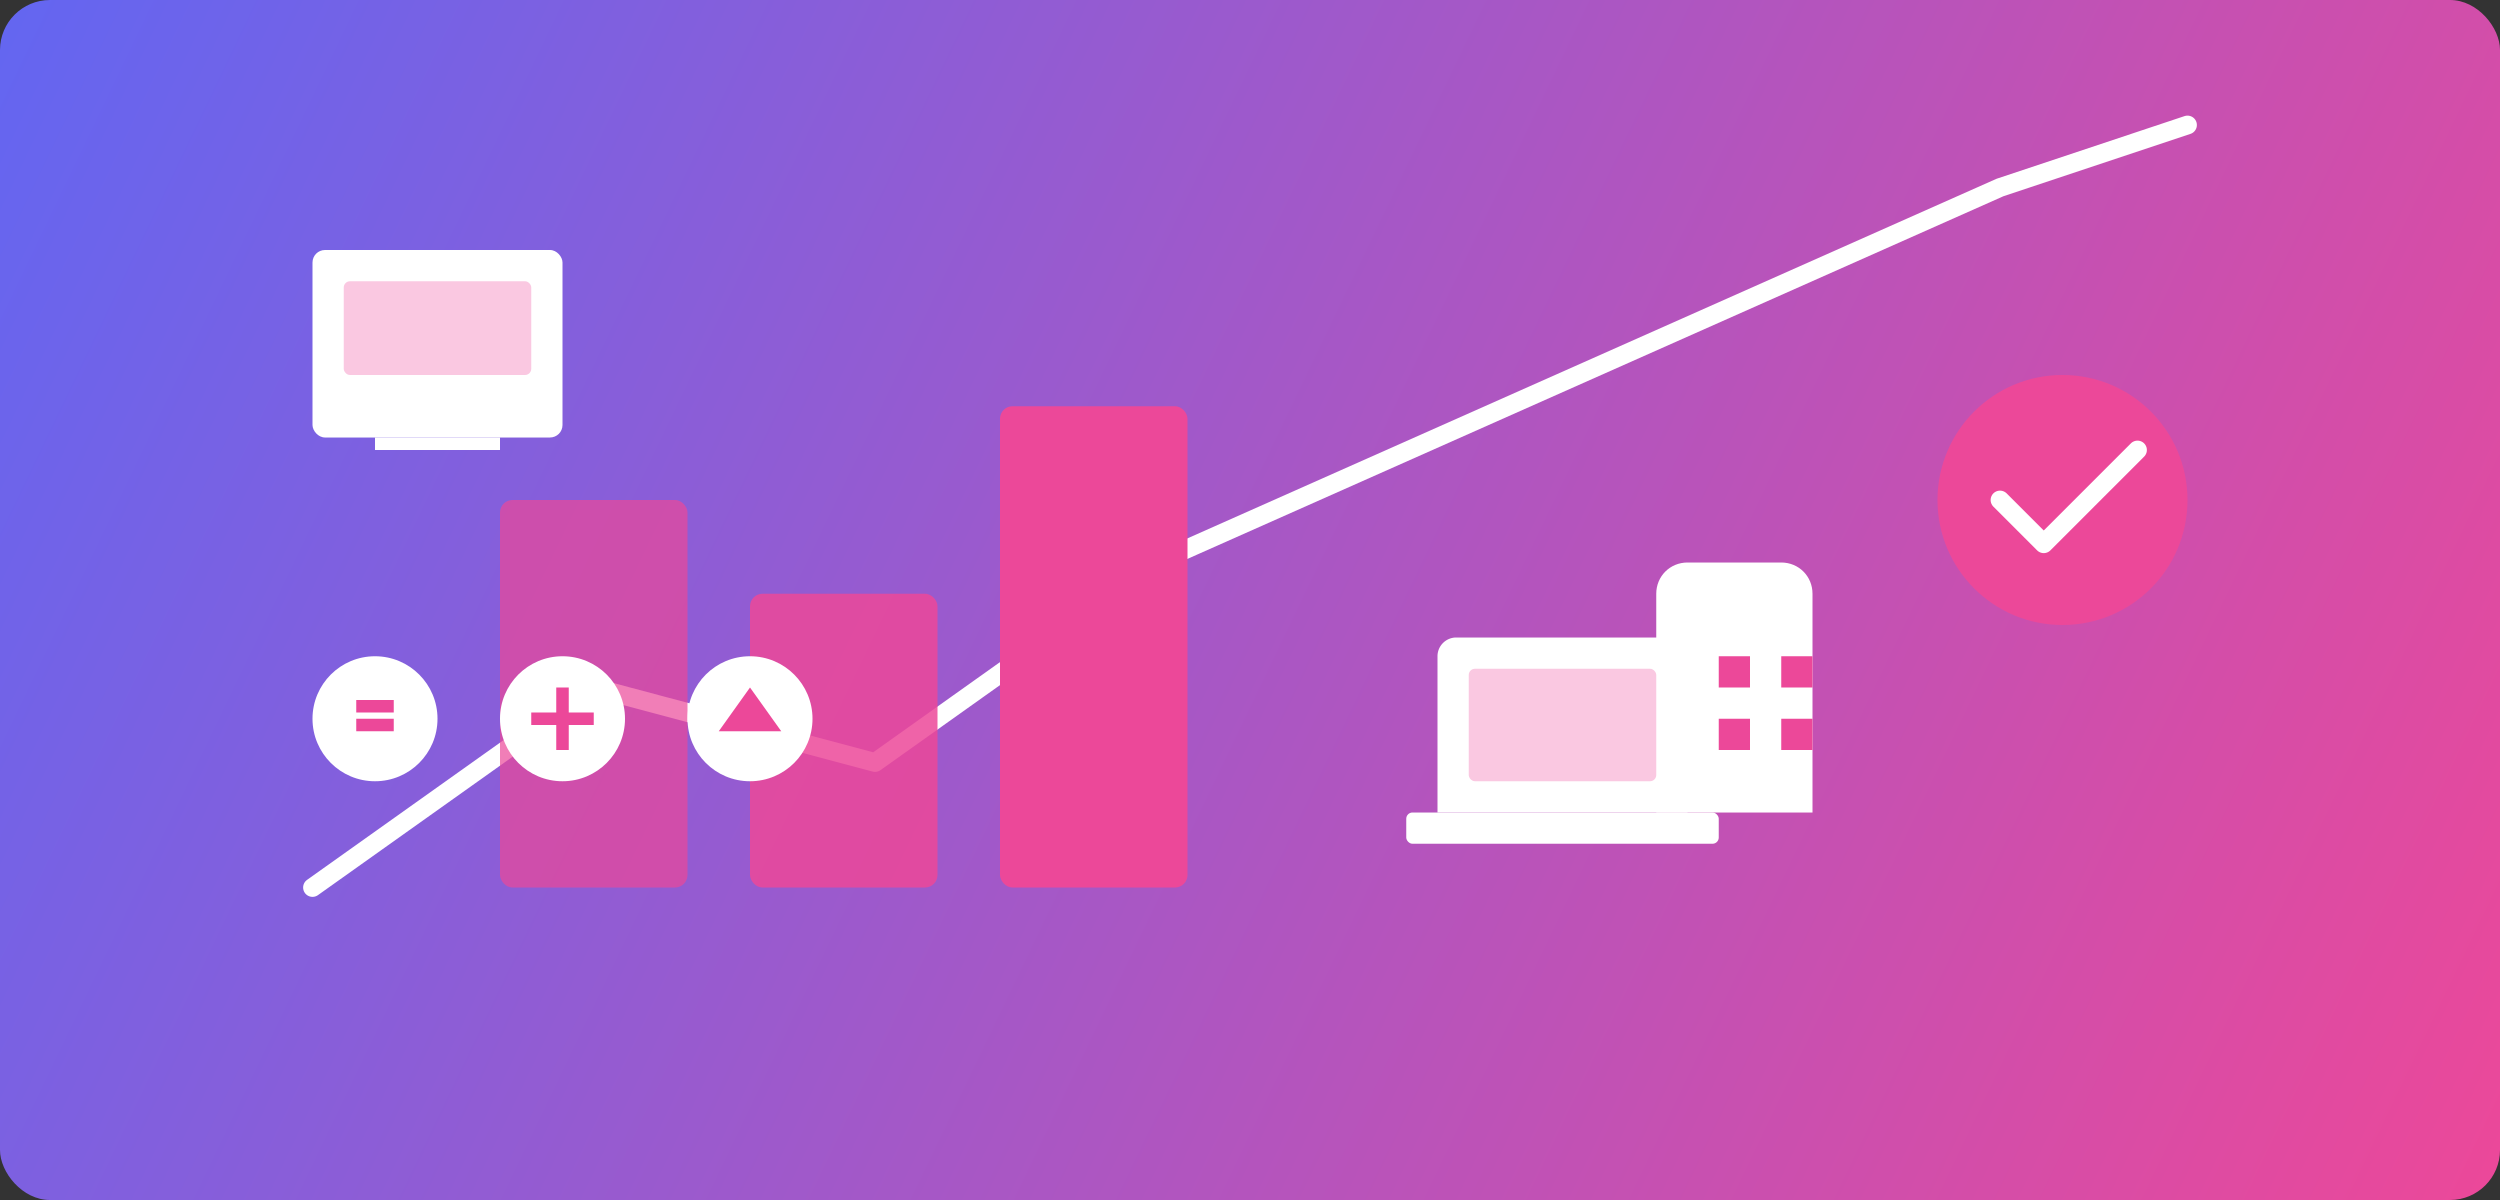 <svg width="400" height="192" viewBox="0 0 400 192" fill="none" xmlns="http://www.w3.org/2000/svg">
  <rect x="0" y="0" width="400" height="192" fill="#333333" stroke="none"/>
  <!-- Background with gradient -->
  <rect width="400" height="192" rx="8" fill="url(#paint0_linear)" />
  
  <!-- Business growth chart -->
  <path d="M50 142L95 110L140 122L185 90L230 70L275 50L320 30L350 20" stroke="#ffffff" stroke-width="3" stroke-linecap="round" stroke-linejoin="round" />
  
  <!-- Bar chart elements -->
  <rect x="80" y="80" width="30" height="62" fill="#EC4899" fill-opacity="0.7" rx="2" />
  <rect x="120" y="95" width="30" height="47" fill="#EC4899" fill-opacity="0.85" rx="2" />
  <rect x="160" y="65" width="30" height="77" fill="#EC4899" rx="2" />
  
  <!-- Office building icon -->
  <path d="M290 130h-25V95c0-2.8 2.2-5 5-5h15c2.8 0 5 2.2 5 5v35z" fill="#ffffff" />
  <rect x="275" y="105" width="5" height="5" fill="#EC4899" />
  <rect x="285" y="105" width="5" height="5" fill="#EC4899" />
  <rect x="275" y="115" width="5" height="5" fill="#EC4899" />
  <rect x="285" y="115" width="5" height="5" fill="#EC4899" />
  
  <!-- Digital devices -->
  <rect x="50" y="40" width="40" height="30" rx="2" fill="#ffffff" />
  <rect x="55" y="45" width="30" height="15" rx="1" fill="#EC4899" fill-opacity="0.3" />
  <rect x="60" y="70" width="20" height="2" fill="#ffffff" />
  
  <!-- Laptop -->
  <path d="M230 130h40v-25a3 3 0 00-3-3h-34a3 3 0 00-3 3v25z" fill="#ffffff" />
  <rect x="235" y="107" width="30" height="18" rx="1" fill="#EC4899" fill-opacity="0.3" />
  <rect x="225" y="130" width="50" height="5" rx="1" fill="#ffffff" />
  
  <!-- Circular success indicator with checkmark -->
  <circle cx="330" cy="80" r="20" fill="#EC4899" />
  <path d="M320 80l7 7 15-15" stroke="#ffffff" stroke-width="3" stroke-linecap="round" stroke-linejoin="round" />
  
  <!-- Social media icons -->
  <circle cx="60" cy="115" r="10" fill="#ffffff" />
  <path d="M57 114h6v-2h-6v2zm0 3h6v-2h-6v2z" fill="#EC4899" />
  
  <circle cx="90" cy="115" r="10" fill="#ffffff" />
  <path d="M90 110v10M85 115h10" stroke="#EC4899" stroke-width="2" />
  
  <circle cx="120" cy="115" r="10" fill="#ffffff" />
  <path d="M120 110l-5 7h10l-5-7z" fill="#EC4899" />
  
  <defs>
    <linearGradient id="paint0_linear" x1="0" y1="0" x2="400" y2="192" gradientUnits="userSpaceOnUse">
      <stop stop-color="#6366F1" />
      <stop offset="1" stop-color="#EC4899" />
    </linearGradient>
  </defs>
</svg>